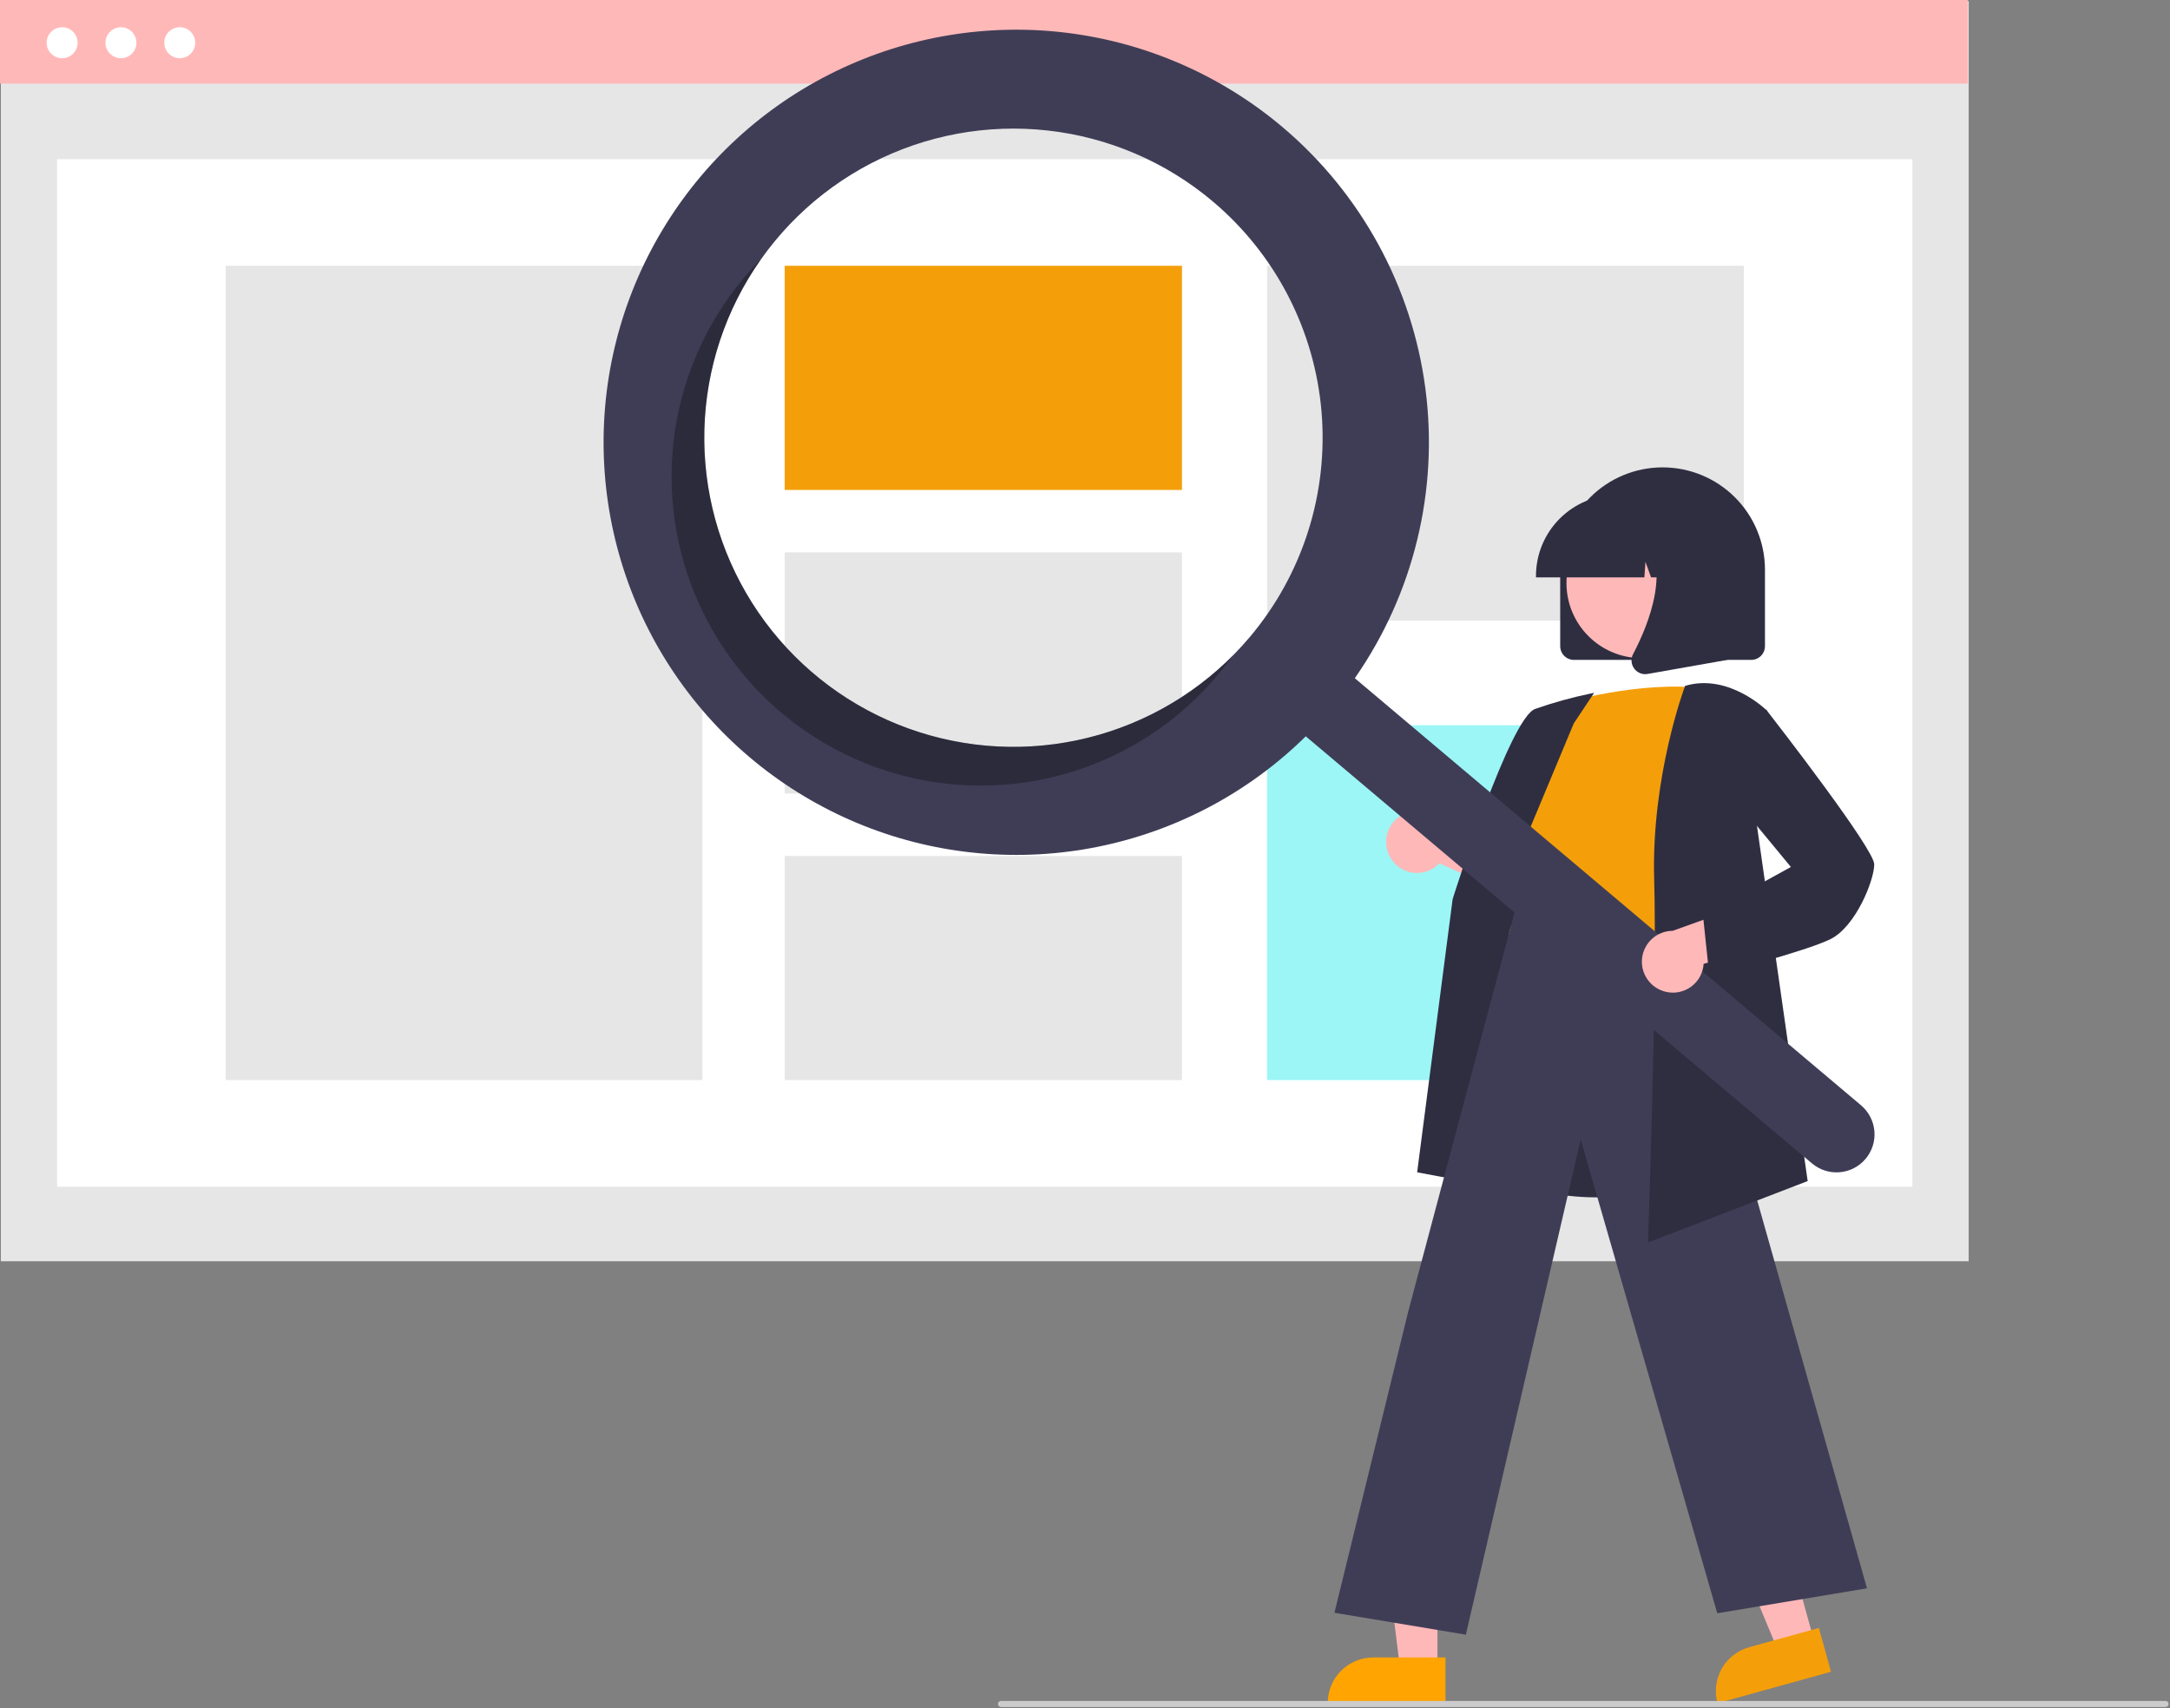 <svg viewBox="0 0 710 559" fill="none" xmlns="http://www.w3.org/2000/svg">
    <rect x="0" y="0" width="710" height="559" fill="#808080" stroke="none"/>
    <g clip-path="url(#clip0_3_413)">
        <path d="M644.137 0.365H0.275V412.723H644.137V0.365Z" fill="#E6E6E6" />
        <path d="M625.725 52.085H18.686V388.328H625.725V52.085Z" fill="white" />
        <path d="M643.862 0H0V27.354H643.862V0Z" fill="#FFB8B8" />
        <path
            d="M20.327 19.054C23.127 19.054 25.397 16.785 25.397 13.985C25.397 11.185 23.127 8.915 20.327 8.915C17.527 8.915 15.257 11.185 15.257 13.985C15.257 16.785 17.527 19.054 20.327 19.054Z"
            fill="white" />
        <path
            d="M39.571 19.054C42.371 19.054 44.64 16.785 44.64 13.985C44.64 11.185 42.371 8.915 39.571 8.915C36.771 8.915 34.501 11.185 34.501 13.985C34.501 16.785 36.771 19.054 39.571 19.054Z"
            fill="white" />
        <path
            d="M58.814 19.054C61.614 19.054 63.884 16.785 63.884 13.985C63.884 11.185 61.614 8.915 58.814 8.915C56.014 8.915 53.744 11.185 53.744 13.985C53.744 16.785 56.014 19.054 58.814 19.054Z"
            fill="white" />
        <path d="M229.824 86.973H73.844V353.44H229.824V86.973Z" fill="#E6E6E6" />
        <path d="M386.733 86.973H256.75V160.321H386.733V86.973Z" fill="#F49F0A" />
        <path d="M386.733 180.747H256.75V259.666H386.733V180.747Z" fill="#E6E6E6" />
        <path d="M386.733 280.092H256.75V353.44H386.733V280.092Z" fill="#E6E6E6" />
        <path d="M570.568 86.973H414.587V203.098H570.568V86.973Z" fill="#E6E6E6" />
        <path d="M570.568 237.315H414.587V353.44H570.568V237.315Z" fill="#9CF6F6" />
        <path
            d="M510.479 211.44V186.44C510.479 177.555 514.008 169.034 520.29 162.752C526.573 156.469 535.094 152.94 543.979 152.94C552.863 152.94 561.384 156.469 567.667 162.752C573.949 169.034 577.479 177.555 577.479 186.44V211.44C577.477 212.633 577.003 213.777 576.159 214.62C575.315 215.464 574.172 215.939 572.979 215.94H514.979C513.785 215.939 512.642 215.464 511.798 214.62C510.954 213.777 510.48 212.633 510.479 211.44Z"
            fill="#2F2E41" />
        <path d="M593.514 536.786L581.698 540.056L563.462 496.038L580.901 491.212L593.514 536.786Z" fill="#FFB8B8" />
        <path
            d="M572.324 539.016L595.111 532.71L599.082 547.057L561.947 557.334C561.426 555.45 561.281 553.482 561.52 551.542C561.759 549.601 562.378 547.727 563.342 546.026C564.305 544.325 565.595 542.831 567.136 541.628C568.677 540.425 570.44 539.537 572.324 539.016Z"
            fill="#F49F0A" />
        <path d="M470.328 545.875H458.068L452.235 498.587H470.33L470.328 545.875Z" fill="#FFB8B8" />
        <path
            d="M449.311 542.372H472.955V557.258H434.424C434.424 555.304 434.809 553.368 435.557 551.562C436.305 549.755 437.402 548.114 438.784 546.732C440.166 545.349 441.808 544.253 443.614 543.505C445.42 542.757 447.356 542.372 449.311 542.372Z"
            fill="#FFA400" />
        <path
            d="M455.545 281.598C456.42 282.779 457.543 283.754 458.836 284.454C460.128 285.154 461.559 285.563 463.026 285.65C464.494 285.737 465.963 285.502 467.329 284.96C468.696 284.419 469.927 283.584 470.937 282.515L503.527 297.173L500.562 278.842L470.069 267.733C468.16 266.156 465.74 265.335 463.267 265.423C460.793 265.512 458.438 266.505 456.648 268.214C454.858 269.923 453.757 272.23 453.553 274.696C453.35 277.163 454.058 279.619 455.545 281.598H455.545Z"
            fill="#FFB8B8" />
        <path
            d="M523.259 391.836C513.019 391.836 502.42 390.311 493.51 385.775C488.78 383.414 484.589 380.103 481.197 376.048C477.806 371.993 475.288 367.282 473.801 362.209C469.159 347.51 475.012 333.069 480.673 319.104C484.18 310.45 487.493 302.277 488.353 294.22L488.653 291.36C489.992 278.512 491.148 267.417 497.55 263.255C500.868 261.098 505.33 260.975 511.191 262.878L566.236 280.759L564.212 385.249L563.877 385.361C563.589 385.458 544.185 391.836 523.259 391.836Z"
            fill="#2F2E41" />
        <path
            d="M510.229 230.348C510.229 230.348 537.229 222.348 558.229 225.348C558.229 225.348 546.229 291.348 550.229 313.348C554.229 335.348 480.729 321.848 495.729 300.848L500.729 275.848C500.729 275.848 490.729 265.848 499.729 253.848L510.229 230.348Z"
            fill="#F49F0A" />
        <path
            d="M496.948 389.855L463.672 383.616L475.29 294.209C476.071 291.713 494.068 235.066 502.241 232.001C508.176 229.911 514.245 228.225 520.407 226.954L521.591 226.717L514.919 236.726L488.354 300.38L496.948 389.855Z"
            fill="#2F2E41" />
        <path
            d="M479.61 534.919L436.615 527.753L460.743 429.229L496.646 294.492L497 296.884C497.029 297.063 500.383 314.664 550.151 306.854L550.589 306.786L550.71 307.212L610.862 519.75L561.871 527.915L517.188 372.848L479.61 534.919Z"
            fill="#3F3D56" />
        <path
            d="M539.202 406.587L539.229 405.83C539.259 404.99 542.217 321.458 541.229 287.863C540.237 254.154 551.151 224.962 551.261 224.671L551.35 224.437L551.591 224.367C565.711 220.334 577.96 232.373 578.082 232.495L578.254 232.667L574.233 265.843L591.449 386.484L539.202 406.587Z"
            fill="#2F2E41" />
        <path
            d="M537.095 215.358C550.659 215.358 561.656 204.362 561.656 190.797C561.656 177.232 550.659 166.236 537.095 166.236C523.53 166.236 512.534 177.232 512.534 190.797C512.534 204.362 523.53 215.358 537.095 215.358Z"
            fill="#FFB8B8" />
        <path
            d="M502.553 188.44C502.561 181.414 505.356 174.678 510.324 169.71C515.292 164.742 522.027 161.948 529.053 161.94H534.053C541.079 161.948 547.815 164.742 552.783 169.71C557.751 174.678 560.545 181.414 560.553 188.44V188.94H549.987L546.383 178.848L545.662 188.94H540.201L538.383 183.848L538.019 188.94H502.553V188.44Z"
            fill="#2F2E41" />
        <path
            d="M534.678 218.751C534.181 218.08 533.885 217.281 533.823 216.449C533.761 215.616 533.935 214.782 534.325 214.044C539.624 203.966 547.043 185.344 537.195 173.86L536.488 173.035H565.075V215.954L539.106 220.536C538.843 220.583 538.576 220.606 538.309 220.607C537.6 220.607 536.901 220.439 536.27 220.116C535.639 219.793 535.093 219.326 534.678 218.751Z"
            fill="#2F2E41" />
        <path
            d="M419.58 41.546C399.576 24.667 375.097 13.965 349.122 10.744C323.147 7.523 296.795 11.921 273.274 23.403C249.753 34.886 230.077 52.957 216.639 75.418C203.201 97.879 196.581 123.762 197.585 149.917C198.59 176.072 207.174 201.371 222.294 222.736C237.415 244.101 258.419 260.61 282.751 270.256C307.083 279.901 333.694 282.266 359.346 277.063C384.998 271.86 408.584 259.313 427.235 240.949L592.853 380.697C595.373 382.827 598.636 383.87 601.925 383.594C605.213 383.319 608.257 381.748 610.388 379.228C612.518 376.709 613.56 373.445 613.285 370.157C613.009 366.869 611.439 363.825 608.919 361.694L608.901 361.679L443.283 221.931C462.522 194.318 470.757 160.515 466.372 127.147C461.988 93.779 445.3 63.252 419.58 41.546ZM408.903 208.474C396.001 223.765 378.854 234.886 359.631 240.432C340.408 245.978 319.972 245.699 300.907 239.63C281.843 233.562 265.006 221.976 252.526 206.338C240.046 190.701 232.483 171.714 230.794 151.778C229.106 131.842 233.366 111.853 243.037 94.339C252.709 76.825 267.357 62.572 285.128 53.382C302.9 44.193 322.998 40.48 342.88 42.713C362.762 44.945 381.536 53.024 396.827 65.926H396.827C406.979 74.493 415.346 84.976 421.447 96.776C427.549 108.576 431.266 121.462 432.388 134.699C433.509 147.936 432.012 161.264 427.983 173.922C423.953 186.581 417.47 198.321 408.903 208.474Z"
            fill="#3F3D56" />
        <path opacity="0.3"
            d="M266.355 220.551C246.949 204.174 234.411 181.099 231.231 155.906C228.051 130.714 234.462 105.247 249.19 84.562C247.256 86.51 245.386 88.549 243.58 90.682C235.014 100.834 228.53 112.575 224.501 125.233C220.471 137.892 218.975 151.22 220.096 164.457C221.217 177.693 224.935 190.58 231.037 202.38C237.138 214.18 245.504 224.663 255.657 233.23C265.81 241.796 277.55 248.28 290.209 252.309C302.867 256.339 316.195 257.835 329.432 256.714C342.669 255.592 355.555 251.875 367.355 245.773C379.155 239.672 389.638 231.306 398.205 221.153C400.006 219.018 401.702 216.832 403.294 214.594C385.381 232.592 361.356 243.195 335.987 244.299C310.619 245.402 285.763 236.925 266.355 220.551Z"
            fill="black" />
        <path
            d="M544.98 324.536C546.408 324.885 547.896 324.917 549.337 324.629C550.779 324.341 552.14 323.741 553.324 322.87C554.509 321.999 555.488 320.88 556.193 319.59C556.898 318.299 557.311 316.87 557.404 315.403L591.837 305.846L577.84 293.642L547.288 304.589C544.813 304.597 542.427 305.512 540.581 307.161C538.735 308.81 537.559 311.079 537.274 313.538C536.99 315.996 537.617 318.474 539.038 320.501C540.458 322.528 542.572 323.964 544.98 324.536Z"
            fill="#FFB8B8" />
        <path
            d="M559.292 319.477L557.197 299.571L585.959 283.702L567.207 261.002L570.266 235.502L577.886 232.236L578.123 232.541C581.716 237.161 613.229 277.822 613.229 282.848C613.229 288.011 607.2 303.171 598.952 307.295C590.996 311.273 561.121 319.005 559.854 319.333L559.292 319.477Z"
            fill="#2F2E41" />
        <path
            d="M708.533 558.594H327.533C327.267 558.594 327.013 558.489 326.826 558.301C326.638 558.113 326.533 557.859 326.533 557.594C326.533 557.329 326.638 557.074 326.826 556.887C327.013 556.699 327.267 556.594 327.533 556.594H708.533C708.798 556.594 709.052 556.699 709.24 556.887C709.427 557.074 709.533 557.329 709.533 557.594C709.533 557.859 709.427 558.113 709.24 558.301C709.052 558.489 708.798 558.594 708.533 558.594Z"
            fill="#CCCCCC" />
    </g>
    <defs>
        <clipPath id="clip0_3_413">
            <rect width="709.533" height="558.594" fill="white" />
        </clipPath>
    </defs>
</svg>